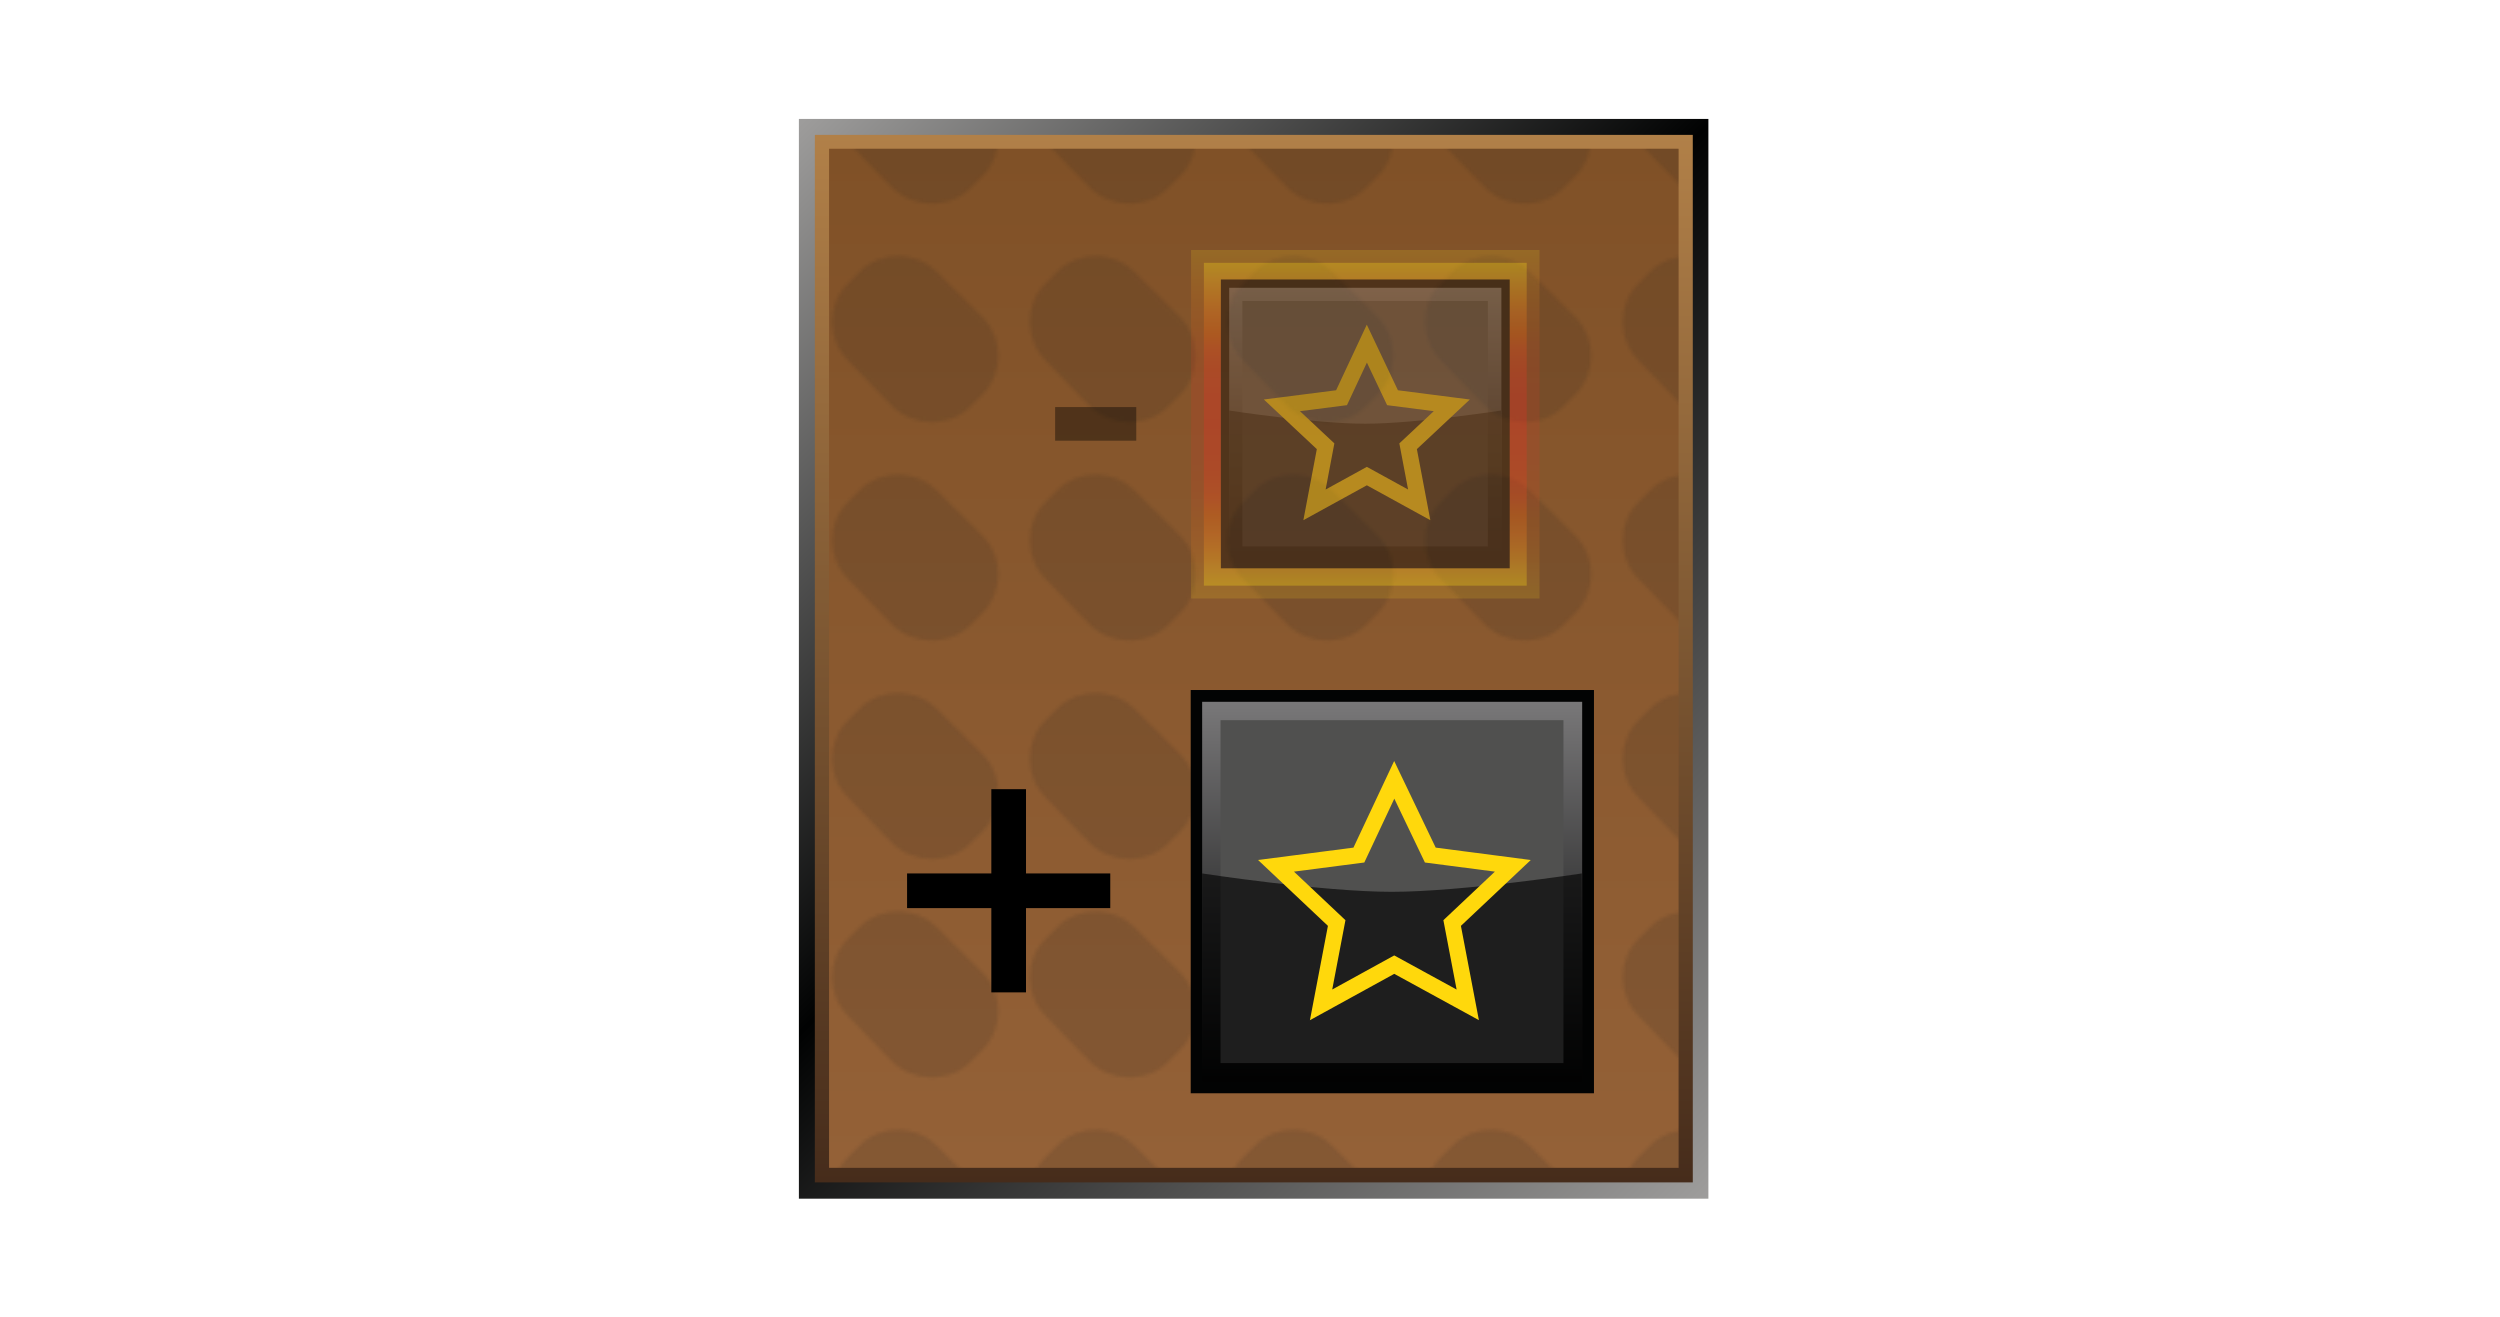 <?xml version="1.0" encoding="utf-8"?>
<!-- Generator: Adobe Illustrator 27.5.0, SVG Export Plug-In . SVG Version: 6.00 Build 0)  -->
<svg version="1.1" id="Layer" xmlns="http://www.w3.org/2000/svg" xmlns:xlink="http://www.w3.org/1999/xlink" x="0px" y="0px"
	 viewBox="0 0 721 379.9" style="enable-background:new 0 0 721 379.9;" xml:space="preserve">
<style type="text/css">
	.st0{fill:none;}
	.st1{fill:#1F1F1E;}
	.st2{fill:#FFFFFF;fill-opacity:0;}
	.st3{fill:url(#external-border_00000042727315870694031700000009574835870535352978_);}
	.st4{fill:url(#internal-border_00000177470952518265484750000016167116355318653339_);}
	.st5{fill:url(#bg_00000155844738609221388590000014331602121260728492_);}
	.st6{opacity:0.14;fill:url(#bgPattern_00000170267455987817421530000017096749995862541215_);enable-background:new    ;}
	.st7{opacity:0.4;enable-background:new    ;}
	.st8{opacity:0.4;}
	.st9{opacity:0.4;fill:url(#SVGID_1_);enable-background:new    ;}
	.st10{fill:url(#SVGID_00000061447535129872384750000018432908529738471101_);}
	.st11{fill:#020303;}
	.st12{fill:url(#SVGID_00000170963623986887817100000011544785790410527872_);}
	.st13{fill:#50504F;}
	.st14{opacity:0.64;fill:#020303;enable-background:new    ;}
	.st15{fill:none;stroke:#FFD80C;stroke-width:4.66;stroke-miterlimit:10;}
	.st16{fill:url(#SVGID_00000168810225726213856700000011166971147223126204_);}
</style>
<pattern  y="379.9" width="56.7" height="62.5" patternUnits="userSpaceOnUse" id="bgPattern_000001551399166594925" viewBox="0 -62.5 56.7 62.5" style="overflow:visible;">
	<g>
		<rect y="-62.5" class="st0" width="56.7" height="62.5"/>
		<g>
			<rect y="-62.5" class="st0" width="56.7" height="62.5"/>
			<g>
				<rect y="-62.5" class="st0" width="56.7" height="62.5"/>
				<g>
					<rect y="-62.5" class="st0" width="56.7" height="62.5"/>
					<g>
						<rect y="-62.5" class="st0" width="56.7" height="62.5"/>
						<g>
							<rect y="-62.5" class="st0" width="56.7" height="62.5"/>
							<path class="st1" d="M47.8-37.5c6,6,6,16.1,0,22.2l-3.5,3.5c-6,6-16.1,6-22.5,0L8.9-25.1c-6-6-6-16.1,0-22.2l3.4-3.4
								c6-6,16.1-6,22.2,0C34.5-50.7,47.8-37.5,47.8-37.5z"/>
						</g>
					</g>
				</g>
			</g>
		</g>
	</g>
</pattern>
<rect x="0.5" y="0.5" class="st2" width="720" height="378.9"/>
<g id="prodBg">
	
		<linearGradient id="external-border_00000041269540487092213300000016182000917750625457_" gradientUnits="userSpaceOnUse" x1="504.975" y1="1284.065" x2="218.125" y2="997.215" gradientTransform="matrix(1 0 0 1 0 -950.64)">
		<stop  offset="0" style="stop-color:#9E9D9C"/>
		<stop  offset="0.54" style="stop-color:#010202"/>
		<stop  offset="1" style="stop-color:#9E9D9C"/>
	</linearGradient>
	
		<rect id="external-border" x="230.4" y="34.3" style="fill:url(#external-border_00000041269540487092213300000016182000917750625457_);" width="262.3" height="311.4"/>
	
		<linearGradient id="internal-border_00000137826443613557844520000004555225676043532726_" gradientUnits="userSpaceOnUse" x1="361.6" y1="1291.64" x2="361.6" y2="989.54" gradientTransform="matrix(1 0 0 1 0 -950.64)">
		<stop  offset="0" style="stop-color:#462C1B"/>
		<stop  offset="1" style="stop-color:#B18048"/>
	</linearGradient>
	
		<rect id="internal-border" x="235" y="38.9" style="fill:url(#internal-border_00000137826443613557844520000004555225676043532726_);" width="253.2" height="302.1"/>
	
		<linearGradient id="bg_00000011013305244947442890000005702143772344947630_" gradientUnits="userSpaceOnUse" x1="361.6" y1="1287.44" x2="361.6" y2="993.54" gradientTransform="matrix(1 0 0 1 0 -950.64)">
		<stop  offset="0" style="stop-color:#946137"/>
		<stop  offset="1" style="stop-color:#805127"/>
	</linearGradient>
	
		<rect id="bg" x="239.1" y="42.9" style="fill:url(#bg_00000011013305244947442890000005702143772344947630_);" width="245" height="293.9"/>
	
		<pattern  id="bgPattern_00000034767930901442699550000003245225106609921680_" xlink:href="#bgPattern_000001551399166594925" patternTransform="matrix(1 0 0 1 64.6 16444.57)">
	</pattern>
	
		<rect id="bgPattern" x="239.1" y="42.9" style="opacity:0.14;fill:url(#bgPattern_00000034767930901442699550000003245225106609921680_);enable-background:new    ;" width="245" height="293.9"/>
</g>
<path class="st7" d="M304.3,127.1v-9.7h23.4v9.7H304.3z"/>
<path d="M285.9,286.2v-24.3h-24.3v-10h24.3v-24.3h10v24.3h24.3v10h-24.3v24.3H285.9z"/>
<g id="titan" class="st8">
	
		<linearGradient id="SVGID_1_" gradientUnits="userSpaceOnUse" x1="393.77" y1="1107.22" x2="393.77" y2="1006.76" gradientTransform="matrix(1 0 0 1 0 -934.64)">
		<stop  offset="0" style="stop-color:#FFDC15"/>
		<stop  offset="0" style="stop-color:#FFDB16"/>
		<stop  offset="5.000000e-02" style="stop-color:#F9BB1F"/>
		<stop  offset="0.1" style="stop-color:#F59C1B"/>
		<stop  offset="0.16" style="stop-color:#EF7B1B"/>
		<stop  offset="0.22" style="stop-color:#E86212"/>
		<stop  offset="0.27" style="stop-color:#E84B1F"/>
		<stop  offset="0.34" style="stop-color:#E63A21"/>
		<stop  offset="0.41" style="stop-color:#E63323"/>
		<stop  offset="0.5" style="stop-color:#E63023"/>
		<stop  offset="0.59" style="stop-color:#E63323"/>
		<stop  offset="0.66" style="stop-color:#E63A21"/>
		<stop  offset="0.73" style="stop-color:#E84B1F"/>
		<stop  offset="0.78" style="stop-color:#E86212"/>
		<stop  offset="0.84" style="stop-color:#EF7B1B"/>
		<stop  offset="0.9" style="stop-color:#F59C1B"/>
		<stop  offset="0.95" style="stop-color:#F9BB1F"/>
		<stop  offset="1" style="stop-color:#FFDB16"/>
		<stop  offset="1" style="stop-color:#FFDC15"/>
	</linearGradient>
	<rect x="343.5" y="72.1" class="st9" width="100.5" height="100.5"/>
	
		<linearGradient id="SVGID_00000179607252914570950230000013110676168274988697_" gradientUnits="userSpaceOnUse" x1="393.734" y1="1103.497" x2="393.734" y2="1010.411" gradientTransform="matrix(1 0 0 1 0 -934.64)">
		<stop  offset="0" style="stop-color:#FFDC15"/>
		<stop  offset="0" style="stop-color:#FFDB16"/>
		<stop  offset="5.000000e-02" style="stop-color:#F9BB1F"/>
		<stop  offset="0.1" style="stop-color:#F59C1B"/>
		<stop  offset="0.16" style="stop-color:#EF7B1B"/>
		<stop  offset="0.22" style="stop-color:#E86212"/>
		<stop  offset="0.27" style="stop-color:#E84B1F"/>
		<stop  offset="0.34" style="stop-color:#E63A21"/>
		<stop  offset="0.41" style="stop-color:#E63323"/>
		<stop  offset="0.5" style="stop-color:#E63023"/>
		<stop  offset="0.59" style="stop-color:#E63323"/>
		<stop  offset="0.66" style="stop-color:#E63A21"/>
		<stop  offset="0.73" style="stop-color:#E84B1F"/>
		<stop  offset="0.78" style="stop-color:#E86212"/>
		<stop  offset="0.84" style="stop-color:#EF7B1B"/>
		<stop  offset="0.9" style="stop-color:#F59C1B"/>
		<stop  offset="0.95" style="stop-color:#F9BB1F"/>
		<stop  offset="1" style="stop-color:#FFDB16"/>
		<stop  offset="1" style="stop-color:#FFDC15"/>
	</linearGradient>
	
		<rect x="347.2" y="75.8" style="fill:url(#SVGID_00000179607252914570950230000013110676168274988697_);" width="93.1" height="93.1"/>
	<rect x="352.1" y="80.6" class="st11" width="83.3" height="83.3"/>
	
		<linearGradient id="SVGID_00000132768868851764913980000015868439359777129917_" gradientUnits="userSpaceOnUse" x1="-1297.941" y1="-2004.303" x2="-1242.447" y2="-1948.81" gradientTransform="matrix(0.707 -0.707 -0.707 -0.707 -105.735 -2173.535)">
		<stop  offset="0" style="stop-color:#020303"/>
		<stop  offset="1" style="stop-color:#797879"/>
	</linearGradient>
	
		<rect x="354.5" y="83" style="fill:url(#SVGID_00000132768868851764913980000015868439359777129917_);" width="78.5" height="78.5"/>
	<rect x="358.3" y="86.8" class="st13" width="70.8" height="70.8"/>
	<path id="darker" class="st14" d="M433,161.4h-78.5v-43c0,0,24.7,3.8,39.2,3.8c14.5,0,39.2-3.8,39.2-3.8L433,161.4L433,161.4z"/>
	<polygon class="st15" points="394.2,99.1 401.6,114.7 418.7,116.9 406.1,128.7 409.3,145.6 394.2,137.3 379.1,145.6 382.3,128.7 
		369.7,116.9 386.9,114.7 	"/>
</g>
<g id="titan-2">
	<rect x="343.4" y="199" class="st11" width="116.3" height="116.3"/>
	
		<linearGradient id="SVGID_00000073683679604642201990000017958867186608596129_" gradientUnits="userSpaceOnUse" x1="-1398.883" y1="-2116.228" x2="-1321.383" y2="-2038.729" gradientTransform="matrix(0.707 -0.707 -0.707 -0.707 -105.735 -2173.535)">
		<stop  offset="0" style="stop-color:#020303"/>
		<stop  offset="1" style="stop-color:#797879"/>
	</linearGradient>
	
		<rect x="346.7" y="202.4" style="fill:url(#SVGID_00000073683679604642201990000017958867186608596129_);" width="109.6" height="109.6"/>
	<rect x="352" y="207.7" class="st13" width="98.9" height="98.9"/>
	<path id="darker-2" class="st14" d="M456.3,312H346.7v-60.1c0,0,34.5,5.3,54.7,5.3s54.8-5.3,54.8-5.3L456.3,312L456.3,312z"/>
	<polygon class="st15" points="402.1,224.9 412.5,246.6 436.3,249.7 418.8,266.2 423.3,289.8 402.1,278.2 381,289.8 385.5,266.2 
		368,249.7 391.9,246.6 	"/>
</g>
</svg>
